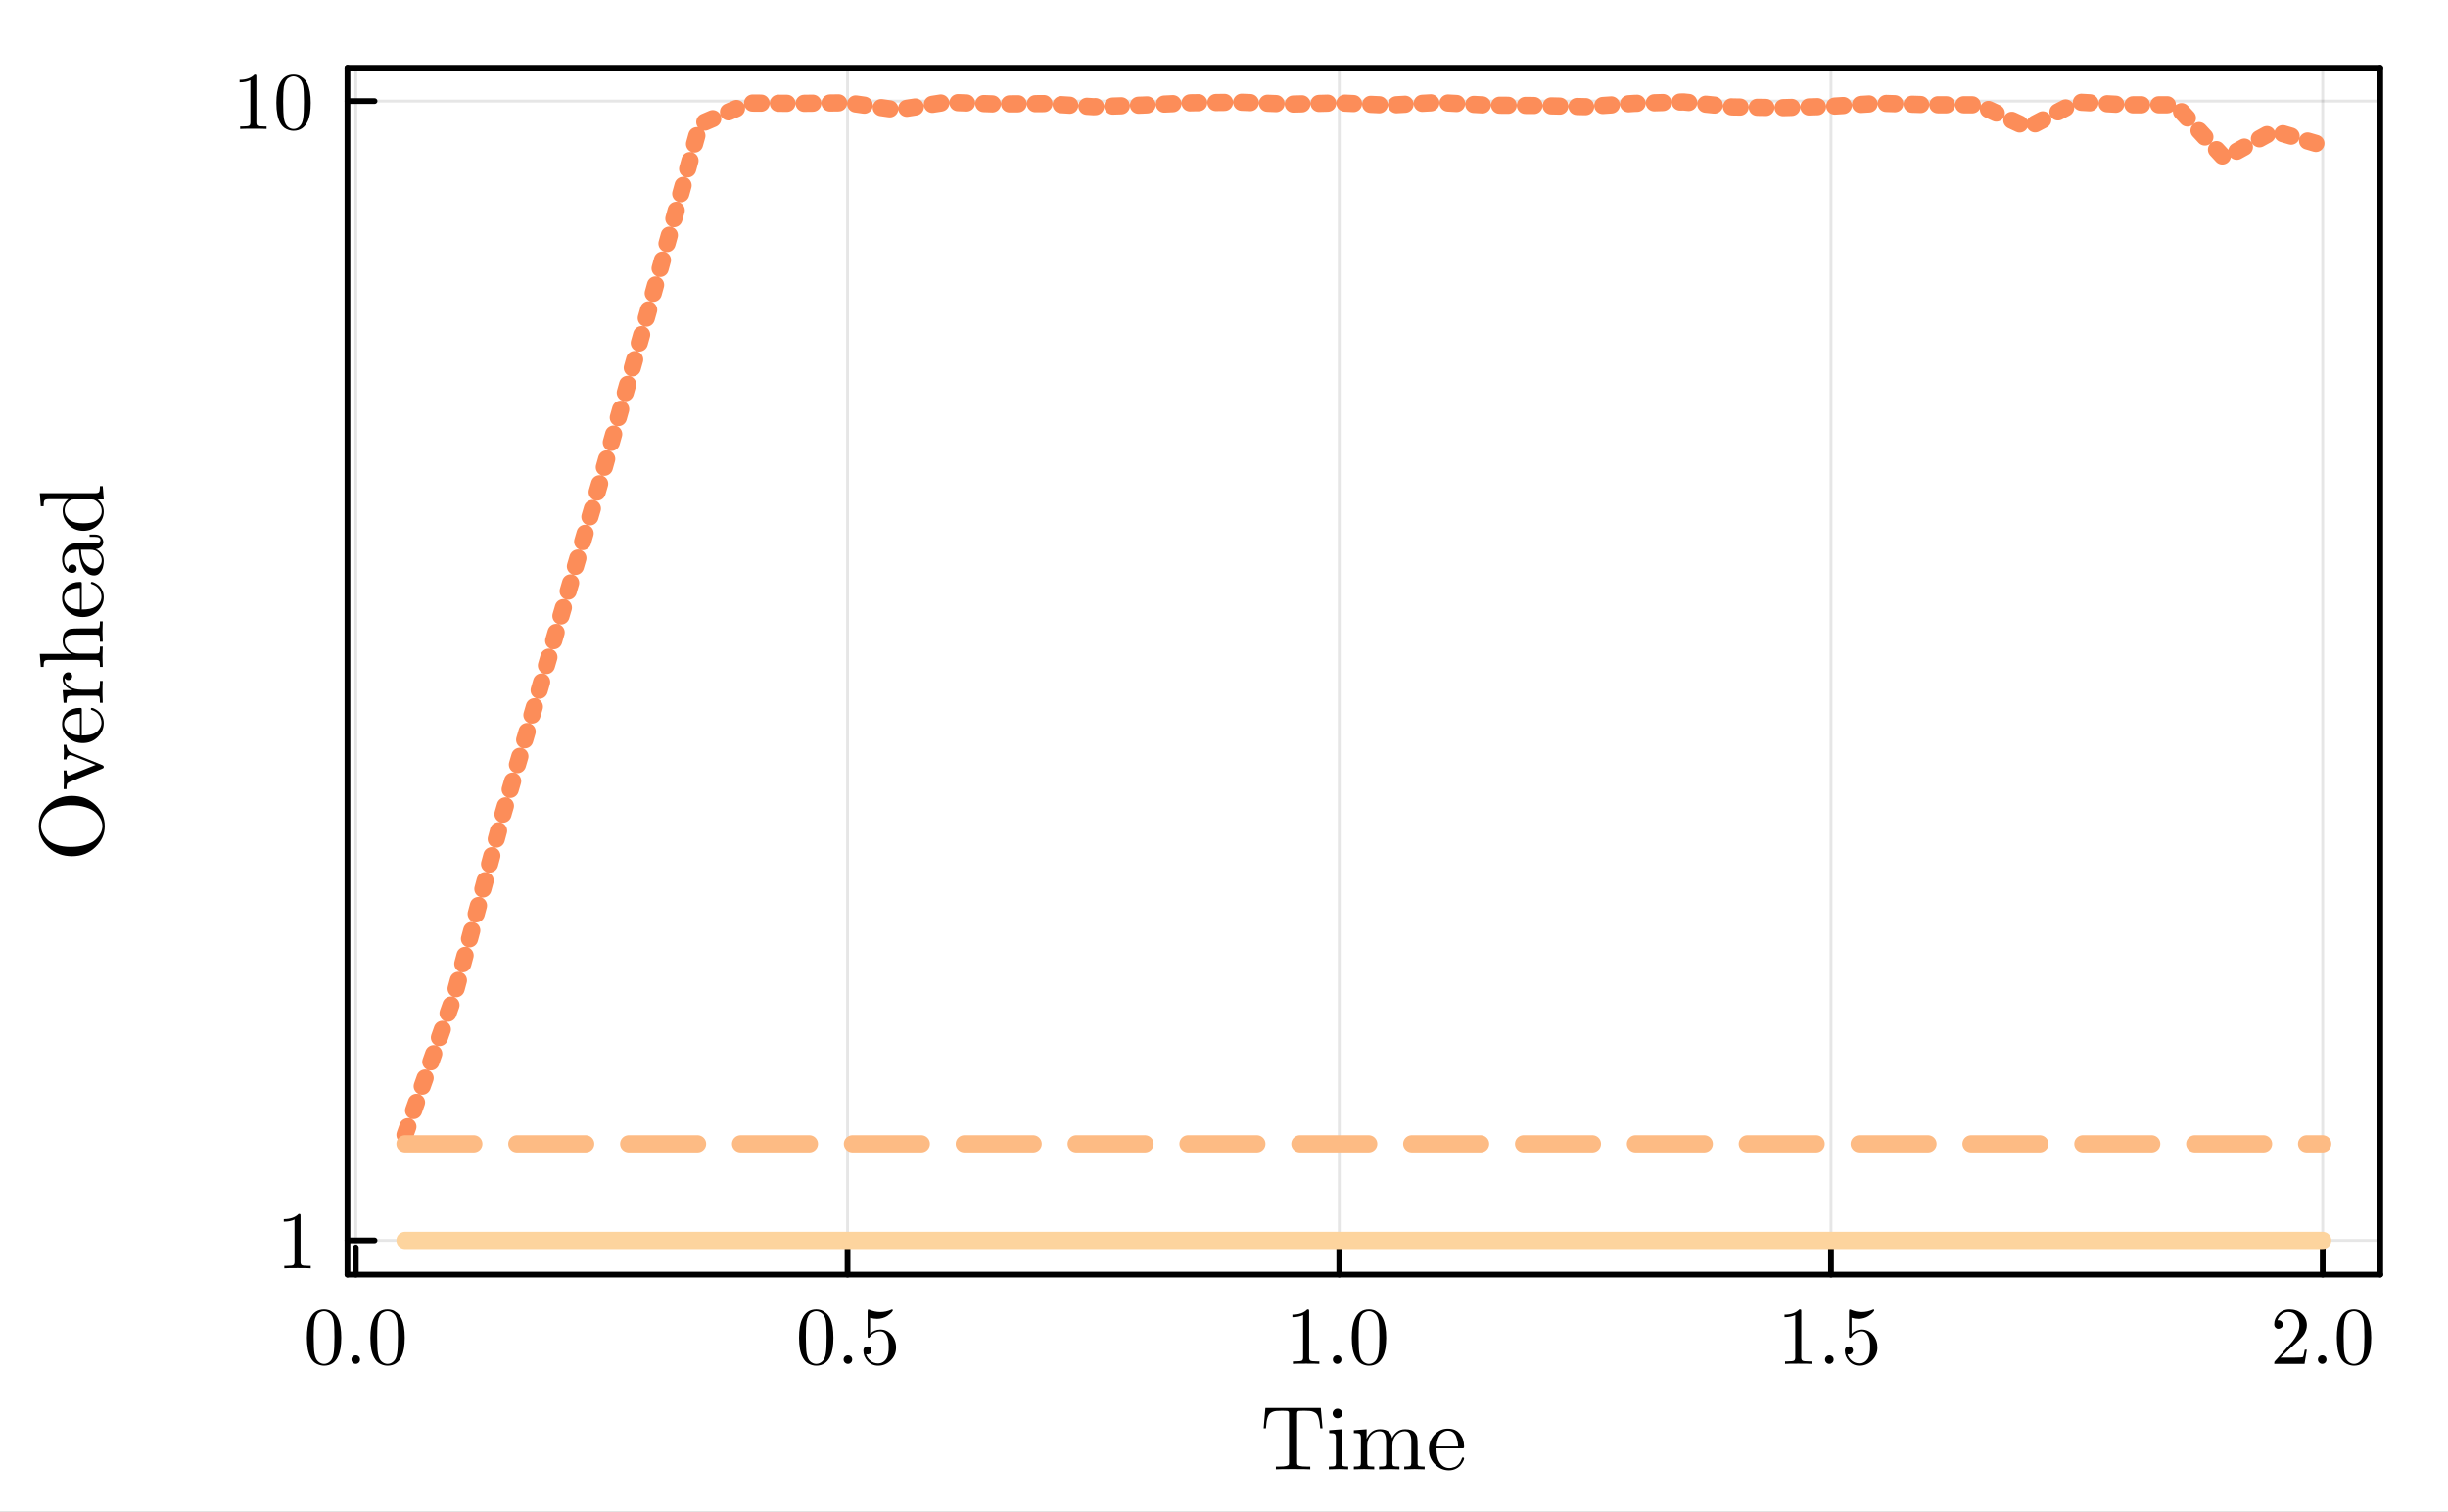 <?xml version="1.0" encoding="utf-8"?>
<svg xmlns="http://www.w3.org/2000/svg" xmlns:xlink="http://www.w3.org/1999/xlink" width="426.75" height="263.5" viewBox="0 0 1707 1054">
<rect x="0" y="0" width="1707" height="1054" fill="#808080" stroke="none"/>
<defs>
  <clipPath id="clip490">
    <rect x="0" y="0" width="1707" height="1054"/>
  </clipPath>
</defs>
<path clip-path="url(#clip490)" d="M0 1054 L1707 1054 L1707 0 L0 0  Z" fill="#ffffff" fill-rule="evenodd" fill-opacity="1"/>
<defs>
  <clipPath id="clip491">
    <rect x="341" y="0" width="1196" height="1054"/>
  </clipPath>
</defs>
<path clip-path="url(#clip490)" d="M242.285 888.691 L1659.76 888.691 L1659.76 47.253 L242.285 47.253  Z" fill="#ffffff" fill-rule="evenodd" fill-opacity="1"/>
<defs>
  <clipPath id="clip492">
    <rect x="242" y="47" width="1418" height="842"/>
  </clipPath>
</defs>
<polyline clip-path="url(#clip492)" style="stroke:#000000; stroke-linecap:round; stroke-linejoin:round; stroke-width:2; stroke-opacity:0.1; fill:none" points="248.114,888.691 248.114,47.253 "/>
<polyline clip-path="url(#clip492)" style="stroke:#000000; stroke-linecap:round; stroke-linejoin:round; stroke-width:2; stroke-opacity:0.1; fill:none" points="590.996,888.691 590.996,47.253 "/>
<polyline clip-path="url(#clip492)" style="stroke:#000000; stroke-linecap:round; stroke-linejoin:round; stroke-width:2; stroke-opacity:0.1; fill:none" points="933.878,888.691 933.878,47.253 "/>
<polyline clip-path="url(#clip492)" style="stroke:#000000; stroke-linecap:round; stroke-linejoin:round; stroke-width:2; stroke-opacity:0.1; fill:none" points="1276.76,888.691 1276.76,47.253 "/>
<polyline clip-path="url(#clip492)" style="stroke:#000000; stroke-linecap:round; stroke-linejoin:round; stroke-width:2; stroke-opacity:0.1; fill:none" points="1619.64,888.691 1619.64,47.253 "/>
<polyline clip-path="url(#clip490)" style="stroke:#000000; stroke-linecap:round; stroke-linejoin:round; stroke-width:4.001; stroke-opacity:1; fill:none" points="242.285,888.691 1659.76,888.691 "/>
<polyline clip-path="url(#clip490)" style="stroke:#000000; stroke-linecap:round; stroke-linejoin:round; stroke-width:4.001; stroke-opacity:1; fill:none" points="242.285,47.253 1659.76,47.253 "/>
<polyline clip-path="url(#clip490)" style="stroke:#000000; stroke-linecap:round; stroke-linejoin:round; stroke-width:4.001; stroke-opacity:1; fill:none" points="248.114,888.691 248.114,869.79 "/>
<polyline clip-path="url(#clip490)" style="stroke:#000000; stroke-linecap:round; stroke-linejoin:round; stroke-width:4.001; stroke-opacity:1; fill:none" points="590.996,888.691 590.996,869.79 "/>
<polyline clip-path="url(#clip490)" style="stroke:#000000; stroke-linecap:round; stroke-linejoin:round; stroke-width:4.001; stroke-opacity:1; fill:none" points="933.878,888.691 933.878,869.79 "/>
<polyline clip-path="url(#clip490)" style="stroke:#000000; stroke-linecap:round; stroke-linejoin:round; stroke-width:4.001; stroke-opacity:1; fill:none" points="1276.76,888.691 1276.76,869.79 "/>
<polyline clip-path="url(#clip490)" style="stroke:#000000; stroke-linecap:round; stroke-linejoin:round; stroke-width:4.001; stroke-opacity:1; fill:none" points="1619.64,888.691 1619.64,869.79 "/>
<path clip-path="url(#clip490)" d="M214.003 932.753 Q214.003 924.387 216.115 919.828 Q219.061 913.046 226.008 913.046 Q227.48 913.046 229.009 913.463 Q230.565 913.852 232.51 915.381 Q234.483 916.91 235.678 919.411 Q237.957 924.248 237.957 932.753 Q237.957 941.065 235.845 945.595 Q232.76 952.211 225.952 952.211 Q223.396 952.211 220.783 950.905 Q218.199 949.598 216.56 946.457 Q214.003 941.76 214.003 932.753 M218.727 932.059 Q218.727 940.648 219.338 944.067 Q220.033 947.764 221.923 949.376 Q223.84 950.96 225.952 950.96 Q228.231 950.96 230.12 949.265 Q232.038 947.541 232.621 943.844 Q233.261 940.203 233.233 932.059 Q233.233 924.137 232.677 920.968 Q231.927 917.271 229.926 915.798 Q227.953 914.297 225.952 914.297 Q225.202 914.297 224.396 914.519 Q223.618 914.741 222.479 915.381 Q221.339 916.02 220.45 917.604 Q219.589 919.189 219.172 921.579 Q218.727 924.665 218.727 932.059 Z" fill="#000000" fill-rule="evenodd" fill-opacity="1" /><path clip-path="url(#clip490)" d="M245.932 950.043 Q245.071 949.126 245.071 947.93 Q245.071 946.735 245.932 945.873 Q246.794 944.984 248.1 944.984 Q249.35 944.984 250.184 945.818 Q251.045 946.624 251.045 947.958 Q251.045 949.265 250.128 950.126 Q249.239 950.96 248.1 950.96 Q246.794 950.96 245.932 950.043 Z" fill="#000000" fill-rule="evenodd" fill-opacity="1" /><path clip-path="url(#clip490)" d="M258.27 932.753 Q258.27 924.387 260.382 919.828 Q263.328 913.046 270.275 913.046 Q271.748 913.046 273.276 913.463 Q274.832 913.852 276.777 915.381 Q278.75 916.91 279.945 919.411 Q282.224 924.248 282.224 932.753 Q282.224 941.065 280.112 945.595 Q277.028 952.211 270.219 952.211 Q267.663 952.211 265.051 950.905 Q262.466 949.598 260.827 946.457 Q258.27 941.76 258.27 932.753 M262.994 932.059 Q262.994 940.648 263.606 944.067 Q264.3 947.764 266.19 949.376 Q268.107 950.96 270.219 950.96 Q272.498 950.96 274.388 949.265 Q276.305 947.541 276.889 943.844 Q277.528 940.203 277.5 932.059 Q277.5 924.137 276.944 920.968 Q276.194 917.271 274.193 915.798 Q272.22 914.297 270.219 914.297 Q269.469 914.297 268.663 914.519 Q267.885 914.741 266.746 915.381 Q265.606 916.02 264.717 917.604 Q263.856 919.189 263.439 921.579 Q262.994 924.665 262.994 932.059 Z" fill="#000000" fill-rule="evenodd" fill-opacity="1" /><path clip-path="url(#clip490)" d="M557.191 932.753 Q557.191 924.387 559.303 919.828 Q562.249 913.046 569.196 913.046 Q570.669 913.046 572.197 913.463 Q573.753 913.852 575.698 915.381 Q577.671 916.91 578.866 919.411 Q581.145 924.248 581.145 932.753 Q581.145 941.065 579.033 945.595 Q575.948 952.211 569.14 952.211 Q566.584 952.211 563.972 950.905 Q561.387 949.598 559.748 946.457 Q557.191 941.76 557.191 932.753 M561.915 932.059 Q561.915 940.648 562.527 944.067 Q563.221 947.764 565.111 949.376 Q567.028 950.96 569.14 950.96 Q571.419 950.96 573.309 949.265 Q575.226 947.541 575.809 943.844 Q576.449 940.203 576.421 932.059 Q576.421 924.137 575.865 920.968 Q575.115 917.271 573.114 915.798 Q571.141 914.297 569.14 914.297 Q568.39 914.297 567.584 914.519 Q566.806 914.741 565.667 915.381 Q564.527 916.02 563.638 917.604 Q562.777 919.189 562.36 921.579 Q561.915 924.665 561.915 932.059 Z" fill="#000000" fill-rule="evenodd" fill-opacity="1" /><path clip-path="url(#clip490)" d="M589.12 950.043 Q588.259 949.126 588.259 947.93 Q588.259 946.735 589.12 945.873 Q589.982 944.984 591.288 944.984 Q592.538 944.984 593.372 945.818 Q594.233 946.624 594.233 947.958 Q594.233 949.265 593.316 950.126 Q592.427 950.96 591.288 950.96 Q589.982 950.96 589.12 950.043 Z" fill="#000000" fill-rule="evenodd" fill-opacity="1" /><path clip-path="url(#clip490)" d="M602.07 941.787 Q602.07 940.092 602.987 939.452 Q603.904 938.785 604.876 938.785 Q606.182 938.785 606.933 939.619 Q607.711 940.425 607.711 941.565 Q607.711 942.705 606.933 943.538 Q606.182 944.345 604.876 944.345 Q604.237 944.345 603.904 944.233 Q604.654 946.846 606.933 948.736 Q609.239 950.627 612.268 950.627 Q616.075 950.627 618.354 946.93 Q619.715 944.539 619.715 939.119 Q619.715 934.338 618.687 931.947 Q617.103 928.306 613.852 928.306 Q609.239 928.306 606.516 932.281 Q606.182 932.781 605.793 932.809 Q605.238 932.809 605.099 932.503 Q604.988 932.17 604.988 931.308 L604.988 914.463 Q604.988 913.101 605.543 913.101 Q605.766 913.101 606.238 913.268 Q609.823 914.853 613.796 914.88 Q617.881 914.88 621.55 913.213 Q621.827 913.046 621.994 913.046 Q622.55 913.046 622.578 913.685 Q622.578 913.908 622.105 914.575 Q621.661 915.214 620.688 916.076 Q619.715 916.91 618.465 917.716 Q617.214 918.522 615.38 919.078 Q613.574 919.606 611.573 919.606 Q609.184 919.606 606.738 918.855 L606.738 929.946 Q609.684 927.055 613.963 927.055 Q618.521 927.055 621.661 930.724 Q624.801 934.393 624.801 939.508 Q624.801 944.873 621.077 948.542 Q617.381 952.211 612.379 952.211 Q607.822 952.211 604.932 948.959 Q602.07 945.707 602.07 941.787 Z" fill="#000000" fill-rule="evenodd" fill-opacity="1" /><path clip-path="url(#clip490)" d="M901.185 918.466 L901.185 916.687 Q908.021 916.687 911.55 913.046 Q912.523 913.046 912.69 913.268 Q912.856 913.491 912.856 914.519 L912.856 946.457 Q912.856 948.153 913.69 948.681 Q914.524 949.209 918.164 949.209 L919.97 949.209 L919.97 950.96 Q917.969 950.793 910.744 950.793 Q903.519 950.793 901.546 950.96 L901.546 949.209 L903.353 949.209 Q906.937 949.209 907.799 948.709 Q908.66 948.18 908.66 946.457 L908.66 916.965 Q905.687 918.466 901.185 918.466 Z" fill="#000000" fill-rule="evenodd" fill-opacity="1" /><path clip-path="url(#clip490)" d="M930.28 950.043 Q929.418 949.126 929.418 947.93 Q929.418 946.735 930.28 945.873 Q931.141 944.984 932.447 944.984 Q933.698 944.984 934.531 945.818 Q935.393 946.624 935.393 947.958 Q935.393 949.265 934.476 950.126 Q933.587 950.96 932.447 950.96 Q931.141 950.96 930.28 950.043 Z" fill="#000000" fill-rule="evenodd" fill-opacity="1" /><path clip-path="url(#clip490)" d="M942.618 932.753 Q942.618 924.387 944.73 919.828 Q947.675 913.046 954.623 913.046 Q956.095 913.046 957.624 913.463 Q959.18 913.852 961.125 915.381 Q963.098 916.91 964.293 919.411 Q966.572 924.248 966.572 932.753 Q966.572 941.065 964.46 945.595 Q961.375 952.211 954.567 952.211 Q952.01 952.211 949.398 950.905 Q946.814 949.598 945.174 946.457 Q942.618 941.76 942.618 932.753 M947.342 932.059 Q947.342 940.648 947.953 944.067 Q948.648 947.764 950.538 949.376 Q952.455 950.96 954.567 950.96 Q956.846 950.96 958.735 949.265 Q960.653 947.541 961.236 943.844 Q961.875 940.203 961.848 932.059 Q961.848 924.137 961.292 920.968 Q960.542 917.271 958.541 915.798 Q956.568 914.297 954.567 914.297 Q953.817 914.297 953.011 914.519 Q952.233 914.741 951.093 915.381 Q949.954 916.02 949.065 917.604 Q948.203 919.189 947.787 921.579 Q947.342 924.665 947.342 932.059 Z" fill="#000000" fill-rule="evenodd" fill-opacity="1" /><path clip-path="url(#clip490)" d="M1244.37 918.466 L1244.37 916.687 Q1251.21 916.687 1254.74 913.046 Q1255.71 913.046 1255.88 913.268 Q1256.04 913.491 1256.04 914.519 L1256.04 946.457 Q1256.04 948.153 1256.88 948.681 Q1257.71 949.209 1261.35 949.209 L1263.16 949.209 L1263.16 950.96 Q1261.16 950.793 1253.93 950.793 Q1246.71 950.793 1244.73 950.96 L1244.73 949.209 L1246.54 949.209 Q1250.13 949.209 1250.99 948.709 Q1251.85 948.18 1251.85 946.457 L1251.85 916.965 Q1248.87 918.466 1244.37 918.466 Z" fill="#000000" fill-rule="evenodd" fill-opacity="1" /><path clip-path="url(#clip490)" d="M1273.47 950.043 Q1272.61 949.126 1272.61 947.93 Q1272.61 946.735 1273.47 945.873 Q1274.33 944.984 1275.64 944.984 Q1276.89 944.984 1277.72 945.818 Q1278.58 946.624 1278.58 947.958 Q1278.58 949.265 1277.66 950.126 Q1276.77 950.96 1275.64 950.96 Q1274.33 950.96 1273.47 950.043 Z" fill="#000000" fill-rule="evenodd" fill-opacity="1" /><path clip-path="url(#clip490)" d="M1286.42 941.787 Q1286.42 940.092 1287.33 939.452 Q1288.25 938.785 1289.22 938.785 Q1290.53 938.785 1291.28 939.619 Q1292.06 940.425 1292.06 941.565 Q1292.06 942.705 1291.28 943.538 Q1290.53 944.345 1289.22 944.345 Q1288.58 944.345 1288.25 944.233 Q1289 946.846 1291.28 948.736 Q1293.59 950.627 1296.62 950.627 Q1300.42 950.627 1302.7 946.93 Q1304.06 944.539 1304.06 939.119 Q1304.06 934.338 1303.03 931.947 Q1301.45 928.306 1298.2 928.306 Q1293.59 928.306 1290.86 932.281 Q1290.53 932.781 1290.14 932.809 Q1289.59 932.809 1289.45 932.503 Q1289.34 932.17 1289.34 931.308 L1289.34 914.463 Q1289.34 913.101 1289.89 913.101 Q1290.11 913.101 1290.59 913.268 Q1294.17 914.853 1298.14 914.88 Q1302.23 914.88 1305.9 913.213 Q1306.18 913.046 1306.34 913.046 Q1306.9 913.046 1306.93 913.685 Q1306.93 913.908 1306.45 914.575 Q1306.01 915.214 1305.04 916.076 Q1304.06 916.91 1302.81 917.716 Q1301.56 918.522 1299.73 919.078 Q1297.92 919.606 1295.92 919.606 Q1293.53 919.606 1291.09 918.855 L1291.09 929.946 Q1294.03 927.055 1298.31 927.055 Q1302.87 927.055 1306.01 930.724 Q1309.15 934.393 1309.15 939.508 Q1309.15 944.873 1305.42 948.542 Q1301.73 952.211 1296.73 952.211 Q1292.17 952.211 1289.28 948.959 Q1286.42 945.707 1286.42 941.787 Z" fill="#000000" fill-rule="evenodd" fill-opacity="1" /><path clip-path="url(#clip490)" d="M1585.84 950.96 Q1585.84 949.932 1585.92 949.626 Q1586.03 949.32 1586.48 948.848 L1597.4 936.673 Q1603.37 929.946 1603.37 924.081 Q1603.37 920.273 1601.37 917.549 Q1599.4 914.825 1595.76 914.825 Q1593.26 914.825 1591.15 916.354 Q1589.03 917.882 1588.06 920.606 Q1588.23 920.551 1588.81 920.551 Q1590.23 920.551 1591.01 921.44 Q1591.81 922.33 1591.81 923.525 Q1591.81 925.054 1590.81 925.804 Q1589.84 926.527 1588.87 926.527 Q1588.48 926.527 1587.95 926.444 Q1587.45 926.36 1586.64 925.582 Q1585.84 924.776 1585.84 923.358 Q1585.84 919.383 1588.84 916.215 Q1591.87 913.046 1596.48 913.046 Q1601.71 913.046 1605.12 916.159 Q1608.57 919.244 1608.57 924.081 Q1608.57 925.777 1608.04 927.333 Q1607.54 928.862 1606.85 930.057 Q1606.18 931.252 1604.35 933.17 Q1602.51 935.088 1601.04 936.45 Q1599.57 937.812 1596.26 940.703 L1590.23 946.568 L1600.48 946.568 Q1605.48 946.568 1605.87 946.124 Q1606.43 945.317 1607.12 941.065 L1608.57 941.065 L1606.96 950.96 L1585.84 950.96 Z" fill="#000000" fill-rule="evenodd" fill-opacity="1" /><path clip-path="url(#clip490)" d="M1617.16 950.043 Q1616.29 949.126 1616.29 947.93 Q1616.29 946.735 1617.16 945.873 Q1618.02 944.984 1619.32 944.984 Q1620.57 944.984 1621.41 945.818 Q1622.27 946.624 1622.27 947.958 Q1622.27 949.265 1621.35 950.126 Q1620.46 950.96 1619.32 950.96 Q1618.02 950.96 1617.16 950.043 Z" fill="#000000" fill-rule="evenodd" fill-opacity="1" /><path clip-path="url(#clip490)" d="M1629.49 932.753 Q1629.49 924.387 1631.61 919.828 Q1634.55 913.046 1641.5 913.046 Q1642.97 913.046 1644.5 913.463 Q1646.06 913.852 1648 915.381 Q1649.97 916.91 1651.17 919.411 Q1653.45 924.248 1653.45 932.753 Q1653.45 941.065 1651.34 945.595 Q1648.25 952.211 1641.44 952.211 Q1638.89 952.211 1636.27 950.905 Q1633.69 949.598 1632.05 946.457 Q1629.49 941.76 1629.49 932.753 M1634.22 932.059 Q1634.22 940.648 1634.83 944.067 Q1635.52 947.764 1637.41 949.376 Q1639.33 950.96 1641.44 950.96 Q1643.72 950.96 1645.61 949.265 Q1647.53 947.541 1648.11 943.844 Q1648.75 940.203 1648.72 932.059 Q1648.72 924.137 1648.17 920.968 Q1647.42 917.271 1645.42 915.798 Q1643.44 914.297 1641.44 914.297 Q1640.69 914.297 1639.89 914.519 Q1639.11 914.741 1637.97 915.381 Q1636.83 916.02 1635.94 917.604 Q1635.08 919.189 1634.66 921.579 Q1634.22 924.665 1634.22 932.059 Z" fill="#000000" fill-rule="evenodd" fill-opacity="1" /><path clip-path="url(#clip490)" d="M881.15 995.884 L882.354 981.677 L920.98 981.677 L922.184 995.884 L920.609 995.884 Q920.362 993.043 920.115 991.406 Q919.899 989.769 919.344 988.225 Q918.819 986.65 918.139 985.909 Q917.491 985.136 916.225 984.55 Q914.959 983.932 913.323 983.778 Q911.686 983.623 909.216 983.623 Q906.314 983.623 905.604 983.747 Q904.832 983.932 904.646 984.488 Q904.461 985.013 904.461 986.156 L904.461 1019.48 Q904.461 1020.75 904.708 1021.27 Q904.986 1021.77 906.437 1022.17 Q907.888 1022.54 911.1 1022.54 L913.631 1022.54 L913.631 1024.48 Q911.038 1024.3 901.621 1024.3 Q892.265 1024.3 889.671 1024.48 L889.671 1022.54 L892.203 1022.54 Q895.414 1022.54 896.866 1022.17 Q898.348 1021.77 898.595 1021.27 Q898.842 1020.75 898.842 1019.48 L898.842 986.156 Q898.842 985.26 898.78 984.889 Q898.718 984.519 898.44 984.21 Q898.162 983.87 897.514 983.747 Q896.897 983.623 894.118 983.623 Q891.648 983.623 889.98 983.778 Q888.344 983.932 887.078 984.55 Q885.812 985.136 885.133 985.909 Q884.484 986.65 883.929 988.225 Q883.404 989.769 883.187 991.406 Q882.971 993.043 882.724 995.884 L881.15 995.884 Z" fill="#000000" fill-rule="evenodd" fill-opacity="1" /><path clip-path="url(#clip490)" d="M926.599 1024.48 L926.599 1022.54 Q929.965 1022.54 930.737 1022.14 Q931.509 1021.7 931.509 1019.67 L931.509 1002.65 Q931.509 1000.3 930.706 999.745 Q929.934 999.189 926.846 999.189 L926.846 997.212 L935.677 996.533 L935.677 1019.73 Q935.677 1021.61 936.356 1022.07 Q937.036 1022.54 940.123 1022.54 L940.123 1024.48 Q933.67 1024.3 933.547 1024.3 Q932.682 1024.3 926.599 1024.48 M929.255 985.507 Q929.255 984.241 930.212 983.222 Q931.2 982.172 932.589 982.172 Q933.979 982.172 934.967 983.129 Q935.955 984.056 935.955 985.538 Q935.955 986.99 934.967 987.947 Q933.979 988.874 932.589 988.874 Q931.138 988.874 930.181 987.854 Q929.255 986.835 929.255 985.507 Z" fill="#000000" fill-rule="evenodd" fill-opacity="1" /><path clip-path="url(#clip490)" d="M944.044 1024.48 L944.044 1022.54 Q947.41 1022.54 948.182 1022.14 Q948.954 1021.7 948.954 1019.67 L948.954 1002.71 Q948.954 1000.36 948.12 999.776 Q947.317 999.189 944.044 999.189 L944.044 997.212 L952.937 996.533 L952.937 1003.17 Q955.901 996.533 962.292 996.533 Q969.703 996.533 970.722 1002.71 Q971.802 1000.3 974.056 998.417 Q976.341 996.533 979.892 996.533 Q984.647 996.533 986.53 998.88 Q987.92 1000.46 988.197 1002.22 Q988.475 1003.98 988.475 1008.55 L988.475 1020.62 Q988.537 1021.95 989.556 1022.26 Q990.575 1022.54 993.416 1022.54 L993.416 1024.48 Q986.962 1024.3 986.345 1024.3 Q985.851 1024.3 979.182 1024.48 L979.182 1022.54 Q982.547 1022.54 983.319 1022.14 Q984.122 1021.7 984.122 1019.67 L984.122 1004.93 Q984.122 1001.72 983.134 999.838 Q982.146 997.923 979.429 997.923 Q976.156 997.923 973.531 1000.67 Q970.907 1003.42 970.907 1008.05 L970.907 1019.67 Q970.907 1021.7 971.679 1022.14 Q972.481 1022.54 975.847 1022.54 L975.847 1024.48 Q969.394 1024.3 968.745 1024.3 Q968.251 1024.3 961.613 1024.48 L961.613 1022.54 Q964.979 1022.54 965.75 1022.14 Q966.553 1021.7 966.553 1019.67 L966.553 1004.93 Q966.553 1001.72 965.565 999.838 Q964.577 997.923 961.86 997.923 Q958.587 997.923 955.963 1000.67 Q953.338 1003.42 953.338 1008.05 L953.338 1019.67 Q953.338 1021.7 954.11 1022.14 Q954.913 1022.54 958.248 1022.54 L958.248 1024.48 Q951.794 1024.3 951.177 1024.3 Q950.683 1024.3 944.044 1024.48 Z" fill="#000000" fill-rule="evenodd" fill-opacity="1" /><path clip-path="url(#clip490)" d="M996.411 1010.55 Q996.411 1004.59 1000.24 1000.36 Q1004.07 996.131 1009.56 996.131 Q1015.12 996.131 1017.99 999.745 Q1020.9 1003.36 1020.9 1008.55 Q1020.9 1009.5 1020.65 1009.69 Q1020.4 1009.88 1019.32 1009.88 L1001.66 1009.88 Q1001.66 1016.33 1003.57 1019.36 Q1006.23 1023.59 1010.71 1023.59 Q1011.32 1023.59 1012.06 1023.46 Q1012.81 1023.34 1014.32 1022.82 Q1015.83 1022.26 1017.16 1020.81 Q1018.49 1019.36 1019.26 1017.07 Q1019.44 1016.18 1020.06 1016.21 Q1020.9 1016.21 1020.9 1016.95 Q1020.9 1017.5 1020.28 1018.77 Q1019.69 1020.01 1018.55 1021.49 Q1017.41 1022.97 1015.18 1024.08 Q1012.99 1025.19 1010.34 1025.19 Q1004.78 1025.19 1000.58 1020.99 Q996.411 1016.76 996.411 1010.55 M1001.72 1008.55 L1016.73 1008.55 Q1016.73 1007.22 1016.48 1005.74 Q1016.26 1004.25 1015.58 1002.22 Q1014.94 1000.15 1013.39 998.849 Q1011.85 997.552 1009.56 997.552 Q1008.54 997.552 1007.43 997.985 Q1006.35 998.417 1005.02 999.467 Q1003.7 1000.52 1002.77 1002.9 Q1001.84 1005.27 1001.72 1008.55 Z" fill="#000000" fill-rule="evenodd" fill-opacity="1" /><polyline clip-path="url(#clip492)" style="stroke:#000000; stroke-linecap:round; stroke-linejoin:round; stroke-width:2; stroke-opacity:0.1; fill:none" points="242.285,864.877 1659.76,864.877 "/>
<polyline clip-path="url(#clip492)" style="stroke:#000000; stroke-linecap:round; stroke-linejoin:round; stroke-width:2; stroke-opacity:0.1; fill:none" points="242.285,70.476 1659.76,70.476 "/>
<polyline clip-path="url(#clip492)" style="stroke:#000000; stroke-linecap:round; stroke-linejoin:round; stroke-width:2; stroke-opacity:0.1; fill:none" points="242.285,-723.925 1659.76,-723.925 "/>
<polyline clip-path="url(#clip492)" style="stroke:#000000; stroke-linecap:round; stroke-linejoin:round; stroke-width:2; stroke-opacity:0.1; fill:none" points="242.285,-1518.33 1659.76,-1518.33 "/>
<polyline clip-path="url(#clip490)" style="stroke:#000000; stroke-linecap:round; stroke-linejoin:round; stroke-width:4.001; stroke-opacity:1; fill:none" points="242.285,888.691 242.285,47.253 "/>
<polyline clip-path="url(#clip490)" style="stroke:#000000; stroke-linecap:round; stroke-linejoin:round; stroke-width:4.001; stroke-opacity:1; fill:none" points="1659.76,888.691 1659.76,47.253 "/>
<polyline clip-path="url(#clip490)" style="stroke:#000000; stroke-linecap:round; stroke-linejoin:round; stroke-width:4.001; stroke-opacity:1; fill:none" points="242.285,864.877 261.18,864.877 "/>
<polyline clip-path="url(#clip490)" style="stroke:#000000; stroke-linecap:round; stroke-linejoin:round; stroke-width:4.001; stroke-opacity:1; fill:none" points="242.285,70.476 261.18,70.476 "/>
<polyline clip-path="url(#clip490)" style="stroke:#000000; stroke-linecap:round; stroke-linejoin:round; stroke-width:4.001; stroke-opacity:1; fill:none" points="242.285,-723.925 261.18,-723.925 "/>
<polyline clip-path="url(#clip490)" style="stroke:#000000; stroke-linecap:round; stroke-linejoin:round; stroke-width:4.001; stroke-opacity:1; fill:none" points="242.285,-1518.33 261.18,-1518.33 "/>
<path clip-path="url(#clip490)" d="M197.894 851.827 L197.894 850.048 Q204.73 850.048 208.26 846.406 Q209.232 846.406 209.399 846.629 Q209.566 846.851 209.566 847.88 L209.566 879.818 Q209.566 881.513 210.399 882.041 Q211.233 882.569 214.873 882.569 L216.68 882.569 L216.68 884.321 Q214.679 884.154 207.454 884.154 Q200.229 884.154 198.256 884.321 L198.256 882.569 L200.062 882.569 Q203.647 882.569 204.508 882.069 Q205.37 881.541 205.37 879.818 L205.37 850.326 Q202.396 851.827 197.894 851.827 Z" fill="#000000" fill-rule="evenodd" fill-opacity="1" /><path clip-path="url(#clip490)" d="M167.105 57.426 L167.105 55.647 Q173.941 55.647 177.47 52.005 Q178.442 52.005 178.609 52.228 Q178.776 52.45 178.776 53.479 L178.776 85.417 Q178.776 87.112 179.61 87.64 Q180.443 88.168 184.084 88.168 L185.89 88.168 L185.89 89.92 Q183.889 89.753 176.664 89.753 Q169.439 89.753 167.466 89.92 L167.466 88.168 L169.272 88.168 Q172.857 88.168 173.718 87.668 Q174.58 87.14 174.58 85.417 L174.58 55.925 Q171.606 57.426 167.105 57.426 Z" fill="#000000" fill-rule="evenodd" fill-opacity="1" /><path clip-path="url(#clip490)" d="M192.726 71.713 Q192.726 63.346 194.838 58.788 Q197.783 52.005 204.73 52.005 Q206.203 52.005 207.732 52.422 Q209.288 52.811 211.233 54.34 Q213.206 55.869 214.401 58.371 Q216.68 63.207 216.68 71.713 Q216.68 80.024 214.568 84.555 Q211.483 91.171 204.675 91.171 Q202.118 91.171 199.506 89.864 Q196.922 88.558 195.282 85.417 Q192.726 80.719 192.726 71.713 M197.45 71.018 Q197.45 79.607 198.061 83.026 Q198.756 86.723 200.646 88.335 Q202.563 89.92 204.675 89.92 Q206.954 89.92 208.843 88.224 Q210.761 86.501 211.344 82.804 Q211.983 79.162 211.955 71.018 Q211.955 63.096 211.4 59.927 Q210.649 56.23 208.649 54.757 Q206.676 53.256 204.675 53.256 Q203.925 53.256 203.119 53.479 Q202.341 53.701 201.201 54.34 Q200.062 54.98 199.173 56.564 Q198.311 58.148 197.894 60.539 Q197.45 63.624 197.45 71.018 Z" fill="#000000" fill-rule="evenodd" fill-opacity="1" /><path clip-path="url(#clip490)" d="M138.649 -736.975 L138.649 -738.754 Q145.485 -738.754 149.014 -742.396 Q149.987 -742.396 150.154 -742.173 Q150.32 -741.951 150.32 -740.922 L150.32 -708.984 Q150.32 -707.289 151.154 -706.761 Q151.988 -706.233 155.628 -706.233 L157.434 -706.233 L157.434 -704.481 Q155.433 -704.648 148.208 -704.648 Q140.983 -704.648 139.01 -704.481 L139.01 -706.233 L140.817 -706.233 Q144.401 -706.233 145.263 -706.733 Q146.124 -707.261 146.124 -708.984 L146.124 -738.476 Q143.151 -736.975 138.649 -736.975 Z" fill="#000000" fill-rule="evenodd" fill-opacity="1" /><path clip-path="url(#clip490)" d="M164.27 -722.688 Q164.27 -731.055 166.382 -735.613 Q169.328 -742.396 176.275 -742.396 Q177.748 -742.396 179.276 -741.979 Q180.832 -741.59 182.777 -740.061 Q184.75 -738.532 185.945 -736.03 Q188.224 -731.194 188.224 -722.688 Q188.224 -714.377 186.112 -709.846 Q183.028 -703.231 176.219 -703.231 Q173.663 -703.231 171.051 -704.537 Q168.466 -705.843 166.827 -708.984 Q164.27 -713.682 164.27 -722.688 M168.994 -723.383 Q168.994 -714.794 169.606 -711.375 Q170.3 -707.678 172.19 -706.066 Q174.107 -704.481 176.219 -704.481 Q178.498 -704.481 180.388 -706.177 Q182.305 -707.9 182.889 -711.597 Q183.528 -715.239 183.5 -723.383 Q183.5 -731.305 182.944 -734.474 Q182.194 -738.171 180.193 -739.644 Q178.22 -741.145 176.219 -741.145 Q175.469 -741.145 174.663 -740.922 Q173.885 -740.7 172.746 -740.061 Q171.606 -739.421 170.717 -737.837 Q169.856 -736.253 169.439 -733.862 Q168.994 -730.777 168.994 -723.383 Z" fill="#000000" fill-rule="evenodd" fill-opacity="1" /><path clip-path="url(#clip490)" d="M192.726 -722.688 Q192.726 -731.055 194.838 -735.613 Q197.783 -742.396 204.73 -742.396 Q206.203 -742.396 207.732 -741.979 Q209.288 -741.59 211.233 -740.061 Q213.206 -738.532 214.401 -736.03 Q216.68 -731.194 216.68 -722.688 Q216.68 -714.377 214.568 -709.846 Q211.483 -703.231 204.675 -703.231 Q202.118 -703.231 199.506 -704.537 Q196.922 -705.843 195.282 -708.984 Q192.726 -713.682 192.726 -722.688 M197.45 -723.383 Q197.45 -714.794 198.061 -711.375 Q198.756 -707.678 200.646 -706.066 Q202.563 -704.481 204.675 -704.481 Q206.954 -704.481 208.843 -706.177 Q210.761 -707.9 211.344 -711.597 Q211.983 -715.239 211.955 -723.383 Q211.955 -731.305 211.4 -734.474 Q210.649 -738.171 208.649 -739.644 Q206.676 -741.145 204.675 -741.145 Q203.925 -741.145 203.119 -740.922 Q202.341 -740.7 201.201 -740.061 Q200.062 -739.421 199.173 -737.837 Q198.311 -736.253 197.894 -733.862 Q197.45 -730.777 197.45 -723.383 Z" fill="#000000" fill-rule="evenodd" fill-opacity="1" /><path clip-path="url(#clip490)" d="M110.194 -1531.38 L110.194 -1533.16 Q117.03 -1533.16 120.559 -1536.8 Q121.531 -1536.8 121.698 -1536.57 Q121.865 -1536.35 121.865 -1535.32 L121.865 -1503.39 Q121.865 -1501.69 122.699 -1501.16 Q123.532 -1500.63 127.172 -1500.63 L128.979 -1500.63 L128.979 -1498.88 Q126.978 -1499.05 119.753 -1499.05 Q112.528 -1499.05 110.555 -1498.88 L110.555 -1500.63 L112.361 -1500.63 Q115.946 -1500.63 116.807 -1501.13 Q117.669 -1501.66 117.669 -1503.39 L117.669 -1532.88 Q114.695 -1531.38 110.194 -1531.38 Z" fill="#000000" fill-rule="evenodd" fill-opacity="1" /><path clip-path="url(#clip490)" d="M135.815 -1517.09 Q135.815 -1525.46 137.927 -1530.01 Q140.872 -1536.8 147.819 -1536.8 Q149.292 -1536.8 150.821 -1536.38 Q152.377 -1535.99 154.322 -1534.46 Q156.295 -1532.93 157.49 -1530.43 Q159.768 -1525.59 159.768 -1517.09 Q159.768 -1508.78 157.657 -1504.25 Q154.572 -1497.63 147.764 -1497.63 Q145.207 -1497.63 142.595 -1498.94 Q140.011 -1500.24 138.371 -1503.39 Q135.815 -1508.08 135.815 -1517.09 M140.539 -1517.78 Q140.539 -1509.19 141.15 -1505.78 Q141.845 -1502.08 143.734 -1500.47 Q145.652 -1498.88 147.764 -1498.88 Q150.042 -1498.88 151.932 -1500.58 Q153.85 -1502.3 154.433 -1506 Q155.072 -1509.64 155.044 -1517.78 Q155.044 -1525.71 154.489 -1528.87 Q153.738 -1532.57 151.738 -1534.04 Q149.765 -1535.55 147.764 -1535.55 Q147.014 -1535.55 146.208 -1535.32 Q145.43 -1535.1 144.29 -1534.46 Q143.151 -1533.82 142.262 -1532.24 Q141.4 -1530.65 140.983 -1528.26 Q140.539 -1525.18 140.539 -1517.78 Z" fill="#000000" fill-rule="evenodd" fill-opacity="1" /><path clip-path="url(#clip490)" d="M164.27 -1517.09 Q164.27 -1525.46 166.382 -1530.01 Q169.328 -1536.8 176.275 -1536.8 Q177.748 -1536.8 179.276 -1536.38 Q180.832 -1535.99 182.777 -1534.46 Q184.75 -1532.93 185.945 -1530.43 Q188.224 -1525.59 188.224 -1517.09 Q188.224 -1508.78 186.112 -1504.25 Q183.028 -1497.63 176.219 -1497.63 Q173.663 -1497.63 171.051 -1498.94 Q168.466 -1500.24 166.827 -1503.39 Q164.27 -1508.08 164.27 -1517.09 M168.994 -1517.78 Q168.994 -1509.19 169.606 -1505.78 Q170.3 -1502.08 172.19 -1500.47 Q174.107 -1498.88 176.219 -1498.88 Q178.498 -1498.88 180.388 -1500.58 Q182.305 -1502.3 182.889 -1506 Q183.528 -1509.64 183.5 -1517.78 Q183.5 -1525.71 182.944 -1528.87 Q182.194 -1532.57 180.193 -1534.04 Q178.22 -1535.55 176.219 -1535.55 Q175.469 -1535.55 174.663 -1535.32 Q173.885 -1535.1 172.746 -1534.46 Q171.606 -1533.82 170.717 -1532.24 Q169.856 -1530.65 169.439 -1528.26 Q168.994 -1525.18 168.994 -1517.78 Z" fill="#000000" fill-rule="evenodd" fill-opacity="1" /><path clip-path="url(#clip490)" d="M192.726 -1517.09 Q192.726 -1525.46 194.838 -1530.01 Q197.783 -1536.8 204.73 -1536.8 Q206.203 -1536.8 207.732 -1536.38 Q209.288 -1535.99 211.233 -1534.46 Q213.206 -1532.93 214.401 -1530.43 Q216.68 -1525.59 216.68 -1517.09 Q216.68 -1508.78 214.568 -1504.25 Q211.483 -1497.63 204.675 -1497.63 Q202.118 -1497.63 199.506 -1498.94 Q196.922 -1500.24 195.282 -1503.39 Q192.726 -1508.08 192.726 -1517.09 M197.45 -1517.78 Q197.45 -1509.19 198.061 -1505.78 Q198.756 -1502.08 200.646 -1500.47 Q202.563 -1498.88 204.675 -1498.88 Q206.954 -1498.88 208.843 -1500.58 Q210.761 -1502.3 211.344 -1506 Q211.983 -1509.64 211.955 -1517.78 Q211.955 -1525.71 211.4 -1528.87 Q210.649 -1532.57 208.649 -1534.04 Q206.676 -1535.55 204.675 -1535.55 Q203.925 -1535.55 203.119 -1535.32 Q202.341 -1535.1 201.201 -1534.46 Q200.062 -1533.82 199.173 -1532.24 Q198.311 -1530.65 197.894 -1528.26 Q197.45 -1525.18 197.45 -1517.78 Z" fill="#000000" fill-rule="evenodd" fill-opacity="1" /><path clip-path="url(#clip490)" d="M50.202 596.994 Q40.538 596.994 33.807 590.817 Q27.045 584.609 27.045 575.992 Q27.045 567.313 33.807 561.136 Q40.568 554.928 50.202 554.928 Q59.743 554.928 66.381 561.136 Q73.019 567.344 73.019 575.992 Q73.019 584.516 66.412 590.755 Q59.804 596.994 50.202 596.994 M49.306 590.477 Q55.173 590.477 59.681 589.087 Q64.158 587.697 66.597 585.474 Q69.036 583.219 70.21 580.81 Q71.383 578.401 71.383 575.93 Q71.383 573.521 70.24 571.174 Q69.098 568.796 66.69 566.541 Q64.281 564.287 59.773 562.866 Q55.266 561.445 49.306 561.445 Q44.675 561.445 40.97 562.433 Q37.234 563.422 34.98 564.966 Q32.726 566.51 31.244 568.518 Q29.762 570.494 29.206 572.378 Q28.619 574.232 28.619 575.992 Q28.619 578.216 29.607 580.532 Q30.595 582.848 32.788 585.196 Q34.949 587.512 39.241 588.995 Q43.502 590.477 49.306 590.477 Z" fill="#000000" fill-rule="evenodd" fill-opacity="1" /><path clip-path="url(#clip490)" d="M46.342 550.203 L44.366 550.203 Q44.551 547.362 44.551 544.057 Q44.551 542.852 44.366 537.17 L46.342 537.17 Q46.342 540.783 47.979 540.783 Q48.226 540.783 49.059 540.413 L66.69 533.309 L50.572 526.854 Q49.492 526.483 49.059 526.483 Q47.979 526.483 47.207 527.225 Q46.404 527.935 46.342 529.51 L44.366 529.51 Q44.551 526.298 44.551 524.013 Q44.551 521.418 44.366 519.287 L46.342 519.287 Q46.342 521.171 47.207 522.499 Q48.041 523.827 48.782 524.26 Q49.492 524.661 50.572 525.094 L71.136 533.371 Q72.34 533.865 72.34 534.699 Q72.34 535.255 72.093 535.502 Q71.877 535.718 71.136 536.027 L48.689 545.138 Q47.114 545.756 46.744 546.559 Q46.342 547.362 46.342 550.203 Z" fill="#000000" fill-rule="evenodd" fill-opacity="1" /><path clip-path="url(#clip490)" d="M57.705 518.083 Q51.746 518.083 47.516 514.253 Q43.286 510.423 43.286 504.926 Q43.286 499.367 46.898 496.494 Q50.511 493.591 55.698 493.591 Q56.655 493.591 56.84 493.838 Q57.026 494.085 57.026 495.166 L57.026 512.832 Q63.479 512.832 66.504 510.918 Q70.734 508.261 70.734 503.783 Q70.734 503.165 70.611 502.424 Q70.487 501.683 69.963 500.17 Q69.407 498.656 67.956 497.328 Q66.504 496 64.22 495.228 Q63.324 495.043 63.355 494.425 Q63.355 493.591 64.096 493.591 Q64.652 493.591 65.918 494.209 Q67.153 494.796 68.635 495.938 Q70.117 497.081 71.228 499.305 Q72.34 501.498 72.34 504.154 Q72.34 509.713 68.141 513.913 Q63.911 518.083 57.705 518.083 M55.698 512.771 L55.698 497.761 Q54.37 497.761 52.888 498.008 Q51.406 498.224 49.368 498.903 Q47.3 499.552 46.003 501.096 Q44.706 502.64 44.706 504.926 Q44.706 505.945 45.138 507.057 Q45.57 508.138 46.62 509.466 Q47.67 510.794 50.047 511.721 Q52.425 512.647 55.698 512.771 Z" fill="#000000" fill-rule="evenodd" fill-opacity="1" /><path clip-path="url(#clip490)" d="M71.63 490.008 L69.685 490.008 Q69.685 486.642 69.283 485.87 Q68.851 485.067 66.813 485.067 L49.862 485.067 Q47.516 485.067 46.929 485.901 Q46.342 486.704 46.342 490.008 L44.366 490.008 L43.687 481.206 L50.634 481.206 Q47.917 480.311 45.817 478.427 Q43.687 476.512 43.687 473.423 Q43.687 471.385 44.829 470.088 Q45.972 468.76 47.547 468.76 Q48.936 468.76 49.646 469.624 Q50.325 470.458 50.325 471.477 Q50.325 472.62 49.615 473.423 Q48.874 474.195 47.608 474.195 Q46.836 474.195 46.25 473.856 Q45.632 473.485 45.416 473.207 Q45.2 472.929 45.138 472.744 Q45.076 472.867 45.076 473.423 Q45.076 476.913 48.565 478.921 Q52.023 480.897 56.964 480.897 L66.69 480.897 Q68.511 480.897 69.098 480.156 Q69.685 479.384 69.685 476.079 L69.685 474.751 L71.63 474.751 Q71.445 477.284 71.445 482.781 Q71.445 483.553 71.475 484.758 Q71.506 485.963 71.568 487.538 Q71.63 489.113 71.63 490.008 Z" fill="#000000" fill-rule="evenodd" fill-opacity="1" /><path clip-path="url(#clip490)" d="M71.63 465.023 L69.685 465.023 Q69.685 461.656 69.283 460.884 Q68.851 460.112 66.813 460.112 L33.93 460.112 Q31.584 460.112 30.997 460.946 Q30.41 461.749 30.41 465.023 L28.434 465.023 L27.755 455.942 L49.739 455.942 L49.739 455.881 Q47.454 454.861 45.57 452.576 Q43.687 450.29 43.687 446.77 Q43.687 442.013 46.033 440.129 Q47.608 438.74 49.368 438.462 Q51.128 438.153 55.698 438.153 L67.77 438.153 Q69.098 438.091 69.407 437.072 Q69.685 436.053 69.685 433.211 L71.63 433.211 Q71.445 439.666 71.445 440.315 Q71.445 440.809 71.63 447.449 L69.685 447.449 Q69.685 444.083 69.283 443.31 Q68.851 442.507 66.813 442.507 L52.085 442.507 Q48.874 442.507 46.991 443.496 Q45.076 444.484 45.076 447.202 Q45.076 450.476 47.824 453.101 Q50.572 455.726 55.204 455.726 L66.813 455.726 Q68.851 455.726 69.283 454.954 Q69.685 454.151 69.685 450.816 L71.63 450.816 Q71.445 457.27 71.445 457.888 Q71.445 458.382 71.63 465.023 Z" fill="#000000" fill-rule="evenodd" fill-opacity="1" /><path clip-path="url(#clip490)" d="M57.705 430.215 Q51.746 430.215 47.516 426.386 Q43.286 422.556 43.286 417.058 Q43.286 411.499 46.898 408.627 Q50.511 405.724 55.698 405.724 Q56.655 405.724 56.84 405.971 Q57.026 406.218 57.026 407.299 L57.026 424.965 Q63.479 424.965 66.504 423.05 Q70.734 420.394 70.734 415.916 Q70.734 415.298 70.611 414.557 Q70.487 413.815 69.963 412.302 Q69.407 410.789 67.956 409.461 Q66.504 408.133 64.22 407.36 Q63.324 407.175 63.355 406.557 Q63.355 405.724 64.096 405.724 Q64.652 405.724 65.918 406.341 Q67.153 406.928 68.635 408.071 Q70.117 409.214 71.228 411.437 Q72.34 413.63 72.34 416.286 Q72.34 421.845 68.141 426.046 Q63.911 430.215 57.705 430.215 M55.698 424.903 L55.698 409.893 Q54.37 409.893 52.888 410.14 Q51.406 410.356 49.368 411.036 Q47.3 411.684 46.003 413.229 Q44.706 414.773 44.706 417.058 Q44.706 418.078 45.138 419.189 Q45.57 420.27 46.62 421.598 Q47.67 422.926 50.047 423.853 Q52.425 424.78 55.698 424.903 Z" fill="#000000" fill-rule="evenodd" fill-opacity="1" /><path clip-path="url(#clip490)" d="M65.609 401.245 Q60.237 401.245 57.396 394.914 Q55.574 391.115 55.111 383.27 L52.795 383.27 Q48.874 383.27 46.805 385.34 Q44.706 387.378 44.706 389.972 Q44.706 394.605 47.608 396.829 Q47.67 394.945 48.627 394.265 Q49.553 393.586 50.511 393.586 Q51.776 393.586 52.61 394.389 Q53.413 395.161 53.413 396.489 Q53.413 397.755 52.641 398.589 Q51.838 399.423 50.449 399.423 Q47.361 399.423 45.323 396.643 Q43.286 393.833 43.286 389.849 Q43.286 384.66 46.775 381.201 Q47.855 380.12 49.245 379.595 Q50.634 379.039 51.56 378.977 Q52.456 378.915 54.247 378.915 L66.875 378.915 Q67.246 378.915 67.863 378.792 Q68.481 378.668 69.283 378.112 Q70.055 377.526 70.055 376.568 Q70.055 374.283 66.01 374.314 L62.46 374.314 L62.46 372.708 L66.01 372.708 Q69.376 372.708 70.704 374.499 Q72 376.259 72 377.896 Q72 379.996 70.457 381.325 Q68.913 382.653 66.813 382.838 Q69.222 383.795 70.796 385.988 Q72.34 388.15 72.34 391.115 Q72.34 393.4 71.753 395.562 Q71.198 397.693 69.623 399.485 Q68.017 401.245 65.609 401.245 M65.547 396.365 Q67.894 396.365 69.407 394.698 Q70.92 393.03 70.92 390.683 Q70.92 388.027 68.882 385.648 Q66.813 383.27 62.768 383.27 L56.439 383.27 Q56.686 390.281 59.496 393.339 Q62.274 396.365 65.547 396.365 Z" fill="#000000" fill-rule="evenodd" fill-opacity="1" /><path clip-path="url(#clip490)" d="M58.044 370.113 Q52.023 370.113 47.855 365.913 Q43.687 361.713 43.687 356.03 Q43.687 351.212 47.608 348.061 L33.93 348.061 Q31.584 348.061 30.997 348.895 Q30.41 349.698 30.41 352.972 L28.434 352.972 L27.755 343.861 L66.134 343.861 Q68.481 343.861 69.098 343.058 Q69.685 342.224 69.685 338.95 L71.63 338.95 L72.34 348.247 L68.141 348.247 Q72.309 351.521 72.34 356.709 Q72.34 362.145 68.172 366.129 Q64.004 370.113 58.044 370.113 M58.106 364.863 Q63.973 364.863 66.875 363.041 Q70.92 360.508 70.92 356.4 Q70.92 351.706 66.504 348.926 Q65.424 348.216 64.158 348.247 L51.19 348.247 Q49.924 348.247 48.874 348.926 Q45.076 351.521 45.076 355.752 Q45.076 360.168 49.121 362.917 Q52.147 364.863 58.106 364.863 Z" fill="#000000" fill-rule="evenodd" fill-opacity="1" /><path clip-path="url(#clip492)" d="M282.402 791.278 L316.69 694.483 L350.978 566.756 L385.266 449.557 L419.555 332.366 L453.843 210.538 L488.131 86.545 L522.419 71.84 L556.708 72.073 L590.996 71.642 L625.284 76.564 L659.572 71.271 L693.861 72.485 L728.149 72.218 L762.437 74.384 L796.725 73.261 L831.014 71.652 L865.302 71.274 L899.59 72.597 L933.878 71.724 L968.167 73.332 L1002.45 71.43 L1036.74 73.284 L1071.03 73.555 L1105.32 74.368 L1139.61 72.068 L1173.9 71.067 L1208.18 74.54 L1242.47 75.069 L1276.76 74.102 L1311.05 71.973 L1345.34 73.044 L1379.63 73.06 L1413.91 89.035 L1448.2 71.153 L1482.49 73.061 L1516.78 73.044 L1551.07 110.254 L1585.35 91.311 L1619.64 101.392 L1619.64 101.392 L1585.35 91.311 L1551.07 110.254 L1516.78 73.044 L1482.49 73.061 L1448.2 71.153 L1413.91 89.035 L1379.63 73.06 L1345.34 73.044 L1311.05 71.973 L1276.76 74.102 L1242.47 75.069 L1208.18 74.54 L1173.9 71.067 L1139.61 72.068 L1105.32 74.368 L1071.03 73.555 L1036.74 73.284 L1002.45 71.43 L968.167 73.332 L933.878 71.724 L899.59 72.597 L865.302 71.274 L831.014 71.652 L796.725 73.261 L762.437 74.384 L728.149 72.218 L693.861 72.485 L659.572 71.271 L625.284 76.564 L590.996 71.642 L556.708 72.073 L522.419 71.84 L488.131 86.545 L453.843 210.538 L419.555 332.366 L385.266 449.557 L350.978 566.756 L316.69 694.483 L282.402 791.278  Z" fill="#fc8d59" fill-rule="evenodd" fill-opacity="0.5"/>
<polyline clip-path="url(#clip492)" style="stroke:#fc8d59; stroke-linecap:round; stroke-linejoin:round; stroke-width:12.002; stroke-opacity:1; fill:none" stroke-dasharray="6, 12" points="282.402,791.278 316.69,694.483 350.978,566.756 385.266,449.557 419.555,332.366 453.843,210.538 488.131,86.545 522.419,71.84 556.708,72.073 590.996,71.642 625.284,76.564 659.572,71.271 693.861,72.485 728.149,72.218 762.437,74.384 796.725,73.261 831.014,71.652 865.302,71.274 899.59,72.597 933.878,71.724 968.167,73.332 1002.45,71.43 1036.74,73.284 1071.03,73.555 1105.32,74.368 1139.61,72.068 1173.9,71.067 1208.18,74.54 1242.47,75.069 1276.76,74.102 1311.05,71.973 1345.34,73.044 1379.63,73.06 1413.91,89.035 1448.2,71.153 1482.49,73.061 1516.78,73.044 1551.07,110.254 1585.35,91.311 1619.64,101.392 "/>
<path clip-path="url(#clip492)" d="M282.402 797.553 L316.69 797.553 L350.978 797.553 L385.266 797.553 L419.555 797.553 L453.843 797.553 L488.131 797.553 L522.419 797.553 L556.708 797.553 L590.996 797.553 L625.284 797.553 L659.572 797.553 L693.861 797.553 L728.149 797.553 L762.437 797.553 L796.725 797.553 L831.014 797.553 L865.302 797.553 L899.59 797.553 L933.878 797.553 L968.167 797.553 L1002.45 797.553 L1036.74 797.553 L1071.03 797.553 L1105.32 797.553 L1139.61 797.553 L1173.9 797.553 L1208.18 797.553 L1242.47 797.553 L1276.76 797.553 L1311.05 797.553 L1345.34 797.553 L1379.63 797.553 L1413.91 797.553 L1448.2 797.553 L1482.49 797.553 L1516.78 797.553 L1551.07 797.553 L1585.35 797.553 L1619.64 797.553 L1619.64 797.553 L1585.35 797.553 L1551.07 797.553 L1516.78 797.553 L1482.49 797.553 L1448.2 797.553 L1413.91 797.553 L1379.63 797.553 L1345.34 797.553 L1311.05 797.553 L1276.76 797.553 L1242.47 797.553 L1208.18 797.553 L1173.9 797.553 L1139.61 797.553 L1105.32 797.553 L1071.03 797.553 L1036.74 797.553 L1002.45 797.553 L968.167 797.553 L933.878 797.553 L899.59 797.553 L865.302 797.553 L831.014 797.553 L796.725 797.553 L762.437 797.553 L728.149 797.553 L693.861 797.553 L659.572 797.553 L625.284 797.553 L590.996 797.553 L556.708 797.553 L522.419 797.553 L488.131 797.553 L453.843 797.553 L419.555 797.553 L385.266 797.553 L350.978 797.553 L316.69 797.553 L282.402 797.553  Z" fill="#fdbb84" fill-rule="evenodd" fill-opacity="0.5"/>
<polyline clip-path="url(#clip492)" style="stroke:#fdbb84; stroke-linecap:round; stroke-linejoin:round; stroke-width:12.002; stroke-opacity:1; fill:none" stroke-dasharray="48, 30" points="282.402,797.553 316.69,797.553 350.978,797.553 385.266,797.553 419.555,797.553 453.843,797.553 488.131,797.553 522.419,797.553 556.708,797.553 590.996,797.553 625.284,797.553 659.572,797.553 693.861,797.553 728.149,797.553 762.437,797.553 796.725,797.553 831.014,797.553 865.302,797.553 899.59,797.553 933.878,797.553 968.167,797.553 1002.45,797.553 1036.74,797.553 1071.03,797.553 1105.32,797.553 1139.61,797.553 1173.9,797.553 1208.18,797.553 1242.47,797.553 1276.76,797.553 1311.05,797.553 1345.34,797.553 1379.63,797.553 1413.91,797.553 1448.2,797.553 1482.49,797.553 1516.78,797.553 1551.07,797.553 1585.35,797.553 1619.64,797.553 "/>
<path clip-path="url(#clip492)" d="M282.402 864.877 L316.69 864.877 L350.978 864.877 L385.266 864.877 L419.555 864.877 L453.843 864.877 L488.131 864.877 L522.419 864.877 L556.708 864.877 L590.996 864.877 L625.284 864.877 L659.572 864.877 L693.861 864.877 L728.149 864.877 L762.437 864.877 L796.725 864.877 L831.014 864.877 L865.302 864.877 L899.59 864.877 L933.878 864.877 L968.167 864.877 L1002.45 864.877 L1036.74 864.877 L1071.03 864.877 L1105.32 864.877 L1139.61 864.877 L1173.9 864.877 L1208.18 864.877 L1242.47 864.877 L1276.76 864.877 L1311.05 864.877 L1345.34 864.877 L1379.63 864.877 L1413.91 864.877 L1448.2 864.877 L1482.49 864.877 L1516.78 864.877 L1551.07 864.877 L1585.35 864.877 L1619.64 864.877 L1619.64 864.877 L1585.35 864.877 L1551.07 864.877 L1516.78 864.877 L1482.49 864.877 L1448.2 864.877 L1413.91 864.877 L1379.63 864.877 L1345.34 864.877 L1311.05 864.877 L1276.76 864.877 L1242.47 864.877 L1208.18 864.877 L1173.9 864.877 L1139.61 864.877 L1105.32 864.877 L1071.03 864.877 L1036.74 864.877 L1002.45 864.877 L968.167 864.877 L933.878 864.877 L899.59 864.877 L865.302 864.877 L831.014 864.877 L796.725 864.877 L762.437 864.877 L728.149 864.877 L693.861 864.877 L659.572 864.877 L625.284 864.877 L590.996 864.877 L556.708 864.877 L522.419 864.877 L488.131 864.877 L453.843 864.877 L419.555 864.877 L385.266 864.877 L350.978 864.877 L316.69 864.877 L282.402 864.877  Z" fill="#fdd49e" fill-rule="evenodd" fill-opacity="0.5"/>
<polyline clip-path="url(#clip492)" style="stroke:#fdd49e; stroke-linecap:round; stroke-linejoin:round; stroke-width:12.002; stroke-opacity:1; fill:none" points="282.402,864.877 316.69,864.877 350.978,864.877 385.266,864.877 419.555,864.877 453.843,864.877 488.131,864.877 522.419,864.877 556.708,864.877 590.996,864.877 625.284,864.877 659.572,864.877 693.861,864.877 728.149,864.877 762.437,864.877 796.725,864.877 831.014,864.877 865.302,864.877 899.59,864.877 933.878,864.877 968.167,864.877 1002.45,864.877 1036.74,864.877 1071.03,864.877 1105.32,864.877 1139.61,864.877 1173.9,864.877 1208.18,864.877 1242.47,864.877 1276.76,864.877 1311.05,864.877 1345.34,864.877 1379.63,864.877 1413.91,864.877 1448.2,864.877 1482.49,864.877 1516.78,864.877 1551.07,864.877 1585.35,864.877 1619.64,864.877 "/>
</svg>

